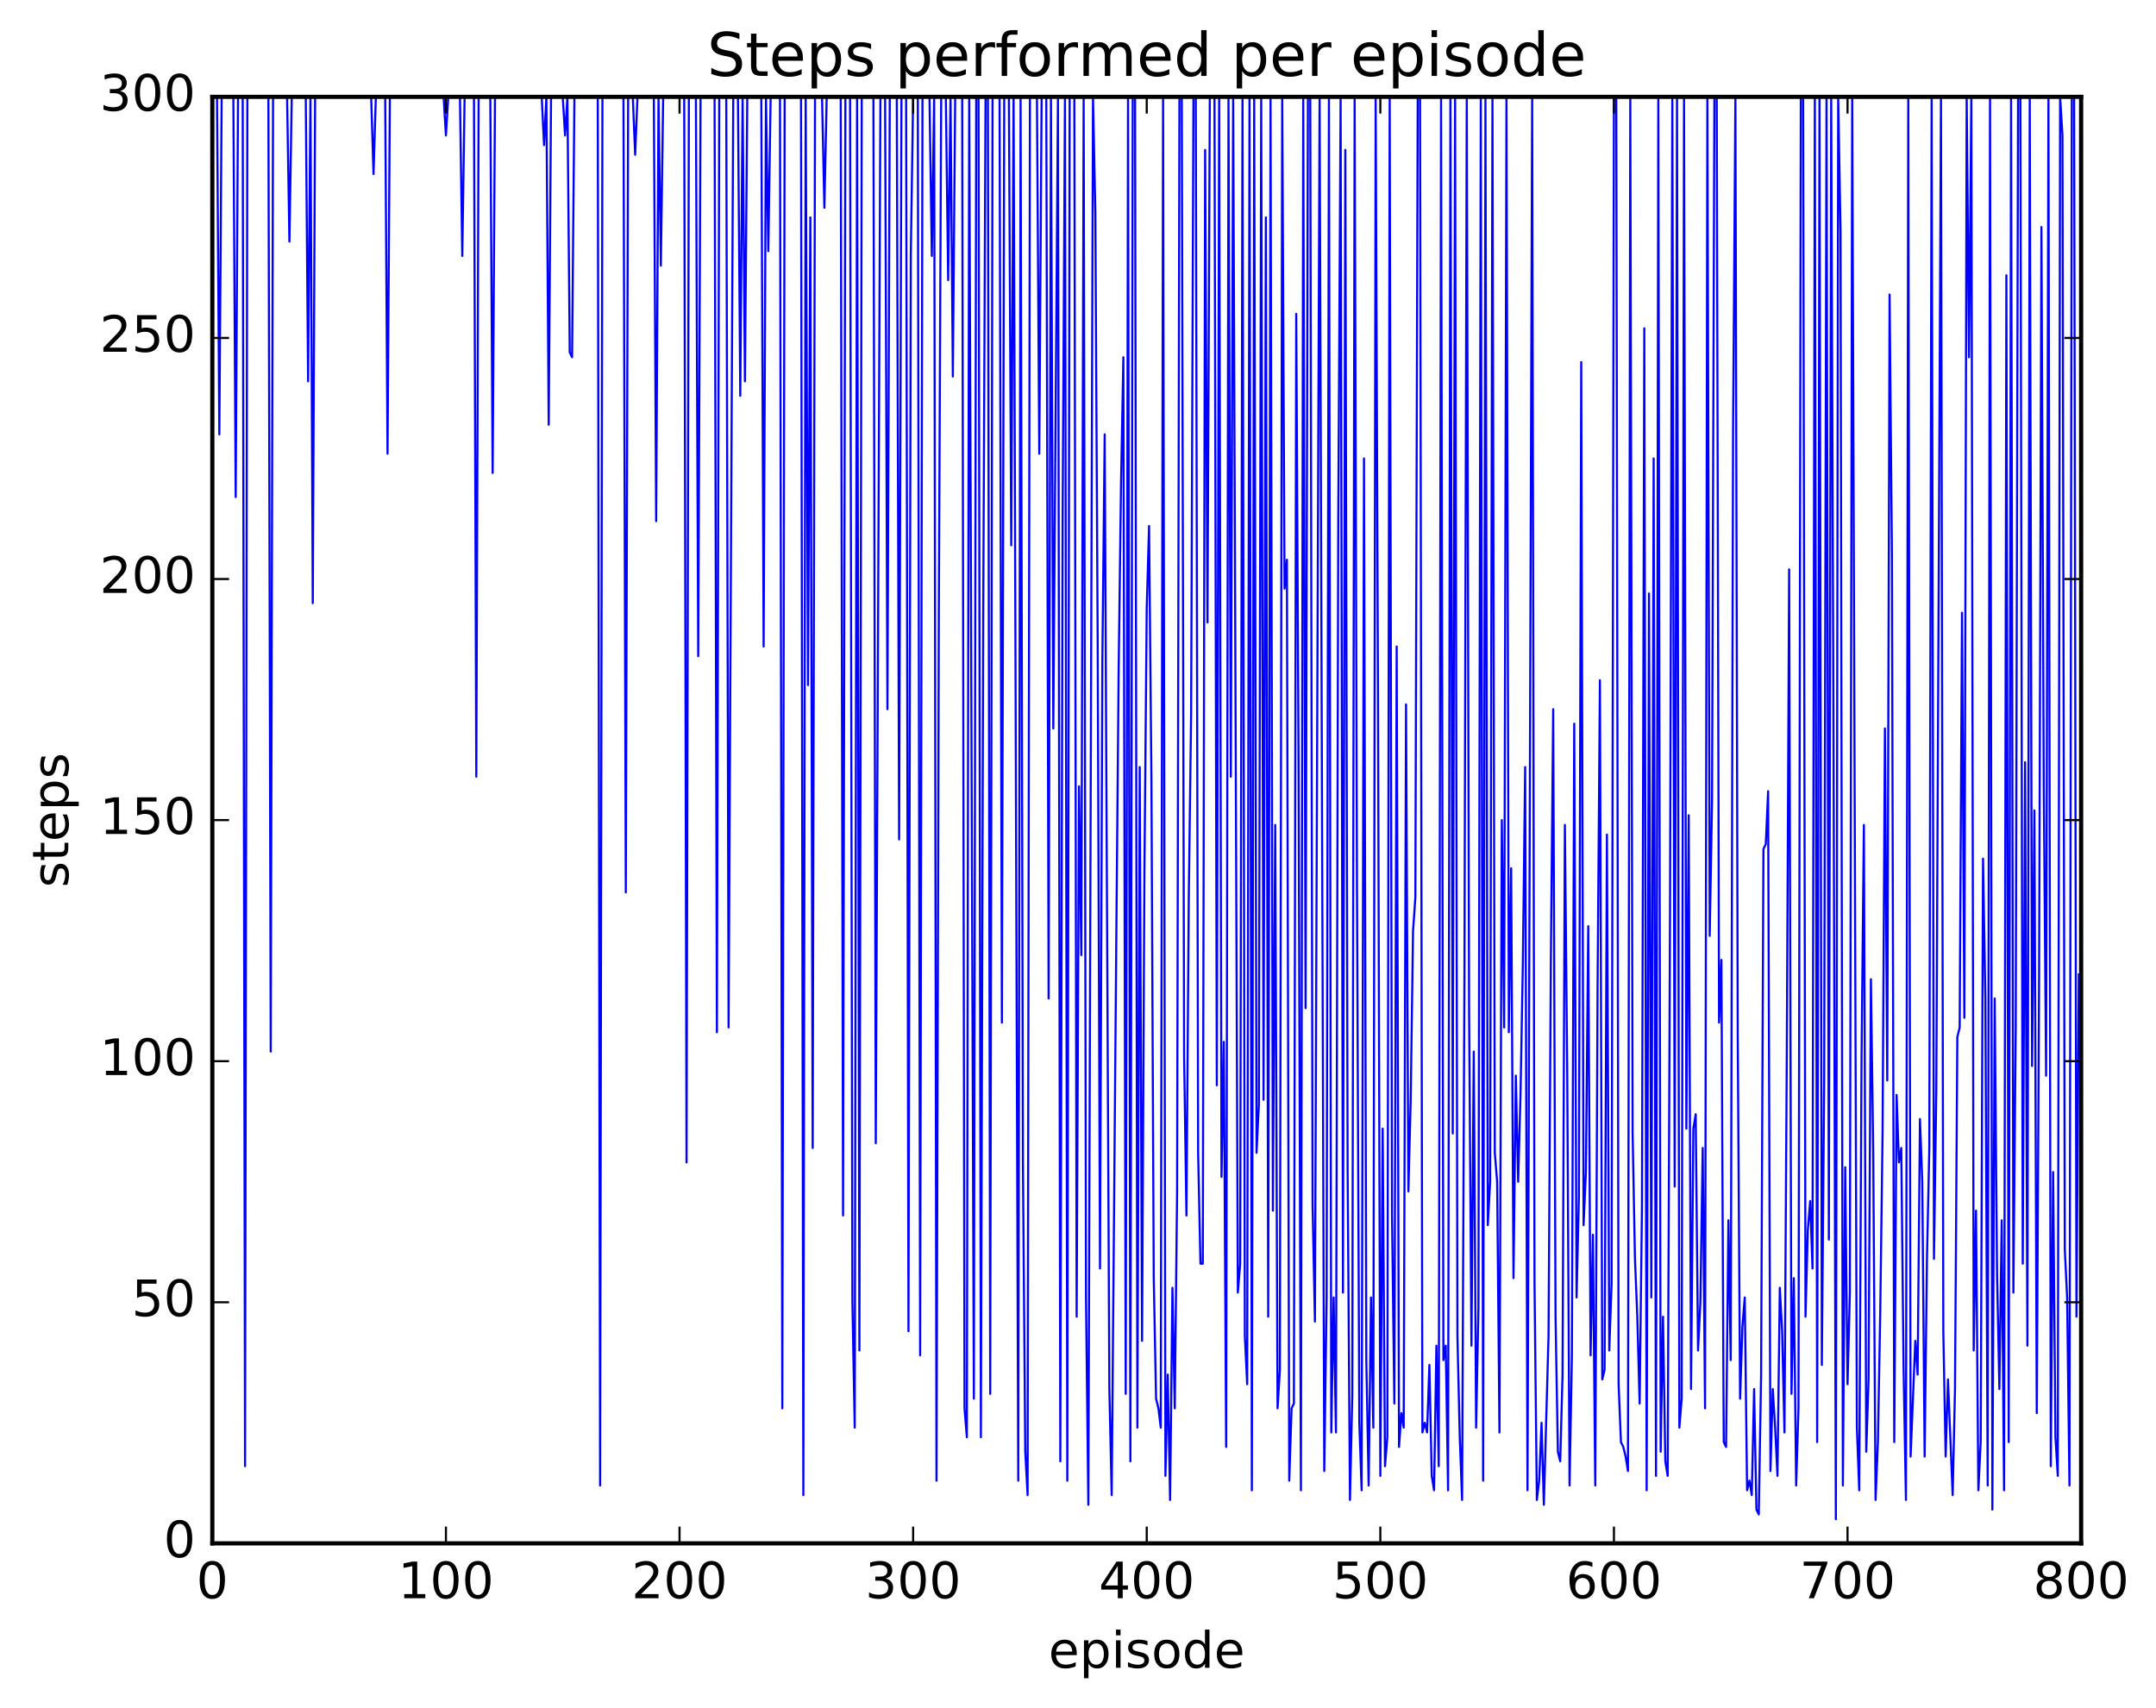 <?xml version="1.0" encoding="utf-8" standalone="no"?>
<!DOCTYPE svg PUBLIC "-//W3C//DTD SVG 1.1//EN"
  "http://www.w3.org/Graphics/SVG/1.1/DTD/svg11.dtd">
<!-- Created with matplotlib (http://matplotlib.org/) -->
<svg height="408pt" version="1.1" viewBox="0 0 515 408" width="515pt" xmlns="http://www.w3.org/2000/svg" xmlns:xlink="http://www.w3.org/1999/xlink">
 <defs>
  <style type="text/css">
*{stroke-linecap:butt;stroke-linejoin:round;stroke-miterlimit:100000;}
  </style>
 </defs>
 <g id="figure_1">
  <g id="patch_1">
   <path d="M 0 408.169 
L 515.771 408.169 
L 515.771 0 
L 0 0 
z
" style="fill:#ffffff;"/>
  </g>
  <g id="axes_1">
   <g id="patch_2">
    <path d="M 50.719 368.742 
L 497.119 368.742 
L 497.119 23.142 
L 50.719 23.142 
z
" style="fill:#ffffff;"/>
   </g>
   <g id="line2d_1">
    <path clip-path="url(#p3c3216aa3d)" d="M 50.719 23.142 
L 51.277 23.142 
L 51.835 23.142 
L 52.393 103.782 
L 52.951 23.142 
L 55.741 23.142 
L 56.299 118.758 
L 56.857 23.142 
L 57.973 23.142 
L 58.531 350.31 
L 59.089 23.142 
L 64.111 23.142 
L 64.669 251.238 
L 65.227 23.142 
L 68.575 23.142 
L 69.133 57.702 
L 69.691 23.142 
L 73.039 23.142 
L 73.597 91.11 
L 74.155 23.142 
L 74.713 144.102 
L 75.271 23.142 
L 88.663 23.142 
L 89.221 41.574 
L 89.779 23.142 
L 92.011 23.142 
L 92.569 108.39 
L 93.127 23.142 
L 105.961 23.142 
L 106.519 32.358 
L 107.077 23.142 
L 109.867 23.142 
L 110.425 61.158 
L 110.983 23.142 
L 113.215 23.142 
L 113.773 185.574 
L 114.331 23.142 
L 117.121 23.142 
L 117.679 112.998 
L 118.237 23.142 
L 129.397 23.142 
L 129.955 34.662 
L 130.513 23.142 
L 131.071 101.478 
L 131.629 23.142 
L 134.419 23.142 
L 134.977 32.358 
L 135.535 23.142 
L 136.093 84.198 
L 136.651 85.35 
L 137.209 23.142 
L 142.789 23.142 
L 143.347 354.918 
L 143.905 23.142 
L 148.927 23.142 
L 149.485 213.222 
L 150.043 23.142 
L 151.159 23.142 
L 151.717 36.966 
L 152.275 23.142 
L 156.181 23.142 
L 156.739 124.518 
L 157.297 23.142 
L 157.855 63.462 
L 158.413 23.142 
L 163.435 23.142 
L 163.993 277.734 
L 164.551 23.142 
L 166.225 23.142 
L 166.783 156.774 
L 167.341 23.142 
L 170.689 23.142 
L 171.247 246.63 
L 171.805 23.142 
L 173.479 23.142 
L 174.037 245.478 
L 175.153 23.142 
L 176.269 23.142 
L 176.827 94.566 
L 177.385 23.142 
L 177.943 91.11 
L 178.501 23.142 
L 181.849 23.142 
L 182.407 154.47 
L 182.965 23.142 
L 183.523 60.006 
L 184.081 23.142 
L 186.313 23.142 
L 186.871 336.486 
L 187.429 23.142 
L 191.335 23.142 
L 191.893 357.222 
L 192.451 23.142 
L 193.009 163.686 
L 193.567 51.942 
L 194.125 274.278 
L 194.683 23.142 
L 196.357 23.142 
L 196.915 49.638 
L 197.473 23.142 
L 200.821 23.142 
L 201.379 290.406 
L 201.937 23.142 
L 203.053 23.142 
L 203.611 311.142 
L 204.169 341.094 
L 204.727 23.142 
L 205.285 322.662 
L 205.843 23.142 
L 208.633 23.142 
L 209.191 273.126 
L 210.307 23.142 
L 211.423 23.142 
L 211.981 169.446 
L 212.539 23.142 
L 214.213 23.142 
L 214.771 200.55 
L 215.329 23.142 
L 216.445 23.142 
L 217.003 318.054 
L 217.561 61.158 
L 218.119 23.142 
L 219.235 23.142 
L 219.793 323.814 
L 220.351 23.142 
L 222.025 23.142 
L 222.583 61.158 
L 223.141 23.142 
L 223.699 353.766 
L 224.257 146.406 
L 224.815 23.142 
L 225.931 23.142 
L 226.489 66.918 
L 227.047 23.142 
L 227.605 89.958 
L 228.163 23.142 
L 229.837 23.142 
L 230.395 336.486 
L 230.953 343.398 
L 231.511 23.142 
L 232.627 334.182 
L 233.185 23.142 
L 233.743 23.142 
L 234.301 343.398 
L 234.859 147.558 
L 235.417 23.142 
L 235.975 23.142 
L 236.533 333.03 
L 237.091 23.142 
L 238.765 23.142 
L 239.323 244.326 
L 239.881 23.142 
L 240.997 23.142 
L 241.555 130.278 
L 242.113 23.142 
L 243.229 353.766 
L 243.787 23.142 
L 244.345 277.734 
L 244.903 346.854 
L 245.461 357.222 
L 246.019 23.142 
L 247.693 23.142 
L 248.251 108.39 
L 248.809 23.142 
L 249.925 23.142 
L 250.483 238.566 
L 251.041 23.142 
L 251.599 174.054 
L 252.715 23.142 
L 253.273 349.158 
L 253.831 123.366 
L 254.389 23.142 
L 254.947 353.766 
L 255.505 23.142 
L 256.621 23.142 
L 257.179 314.598 
L 257.737 187.878 
L 258.295 228.198 
L 258.853 23.142 
L 259.411 309.99 
L 259.969 359.526 
L 261.085 23.142 
L 261.643 50.79 
L 262.201 153.318 
L 262.759 303.078 
L 263.317 157.926 
L 263.875 103.782 
L 264.991 331.878 
L 265.549 357.222 
L 266.665 222.438 
L 267.223 159.078 
L 267.781 115.302 
L 268.339 85.35 
L 268.897 333.03 
L 269.455 23.142 
L 270.013 349.158 
L 270.571 23.142 
L 271.129 23.142 
L 271.687 341.094 
L 272.245 183.27 
L 272.803 320.358 
L 273.361 208.614 
L 273.919 145.254 
L 274.477 125.67 
L 275.035 185.574 
L 275.593 305.382 
L 276.151 334.182 
L 276.709 336.486 
L 277.267 341.094 
L 277.825 23.142 
L 278.383 352.614 
L 278.941 328.422 
L 279.499 358.374 
L 280.057 307.686 
L 280.615 336.486 
L 281.173 284.646 
L 281.731 23.142 
L 282.289 23.142 
L 282.847 252.39 
L 283.405 290.406 
L 283.963 214.374 
L 284.521 170.598 
L 285.079 23.142 
L 285.637 23.142 
L 286.195 275.43 
L 286.753 301.926 
L 287.311 301.926 
L 287.869 35.814 
L 288.427 148.71 
L 288.985 23.142 
L 290.101 23.142 
L 290.659 259.302 
L 291.217 23.142 
L 291.775 281.19 
L 292.333 248.934 
L 292.891 345.702 
L 293.449 23.142 
L 294.007 185.574 
L 294.565 23.142 
L 295.681 308.838 
L 296.239 301.926 
L 296.797 23.142 
L 297.355 319.206 
L 297.913 330.726 
L 298.471 23.142 
L 299.029 356.07 
L 299.587 23.142 
L 300.145 275.43 
L 300.703 263.91 
L 301.261 23.142 
L 301.819 262.758 
L 302.377 51.942 
L 302.935 314.598 
L 303.493 23.142 
L 304.051 289.254 
L 304.609 197.094 
L 305.167 336.486 
L 305.725 327.27 
L 306.283 23.142 
L 306.841 140.646 
L 307.399 133.734 
L 307.957 353.766 
L 308.515 336.486 
L 309.073 335.334 
L 309.631 74.982 
L 310.189 182.118 
L 310.747 356.07 
L 311.305 23.142 
L 311.863 240.87 
L 312.421 23.142 
L 312.979 23.142 
L 313.537 288.102 
L 314.095 315.75 
L 315.211 23.142 
L 316.327 351.462 
L 316.885 309.99 
L 317.443 23.142 
L 318.001 342.246 
L 318.559 309.99 
L 319.117 342.246 
L 319.675 123.366 
L 320.233 23.142 
L 320.791 308.838 
L 321.349 35.814 
L 321.907 280.038 
L 322.465 358.374 
L 323.023 333.03 
L 323.581 23.142 
L 324.139 212.07 
L 324.697 339.942 
L 325.255 356.07 
L 325.813 109.542 
L 326.371 324.966 
L 326.929 354.918 
L 327.487 309.99 
L 328.045 341.094 
L 328.603 23.142 
L 329.161 165.99 
L 329.719 352.614 
L 330.277 269.67 
L 330.835 350.31 
L 331.393 343.398 
L 331.951 23.142 
L 332.509 290.406 
L 333.067 335.334 
L 333.625 154.47 
L 334.183 345.702 
L 334.741 337.638 
L 335.299 341.094 
L 335.857 168.294 
L 336.415 284.646 
L 336.973 262.758 
L 337.531 222.438 
L 338.089 214.374 
L 338.647 23.142 
L 339.205 23.142 
L 339.763 342.246 
L 340.321 339.942 
L 340.879 342.246 
L 341.437 326.118 
L 341.995 352.614 
L 342.553 356.07 
L 343.111 321.51 
L 343.669 350.31 
L 344.227 23.142 
L 344.785 324.966 
L 345.343 321.51 
L 345.901 356.07 
L 346.459 23.142 
L 347.017 270.822 
L 347.575 23.142 
L 348.133 319.206 
L 348.691 343.398 
L 349.249 358.374 
L 349.807 232.806 
L 350.365 23.142 
L 350.923 242.022 
L 351.481 321.51 
L 352.039 251.238 
L 352.597 341.094 
L 353.155 312.294 
L 353.713 23.142 
L 354.271 353.766 
L 354.829 23.142 
L 355.387 292.71 
L 355.945 282.342 
L 356.503 23.142 
L 357.061 275.43 
L 357.619 282.342 
L 358.177 342.246 
L 358.735 195.942 
L 359.293 245.478 
L 359.851 23.142 
L 360.409 246.63 
L 360.967 207.462 
L 361.525 305.382 
L 362.083 256.998 
L 362.641 282.342 
L 363.199 261.606 
L 363.757 230.502 
L 364.315 183.27 
L 364.873 356.07 
L 365.989 23.142 
L 366.547 306.534 
L 367.105 358.374 
L 367.663 353.766 
L 368.221 339.942 
L 368.779 359.526 
L 369.895 319.206 
L 370.453 229.35 
L 371.011 169.446 
L 371.569 314.598 
L 372.127 346.854 
L 372.685 349.158 
L 373.243 328.422 
L 373.801 197.094 
L 374.359 255.846 
L 374.917 354.918 
L 375.475 323.814 
L 376.033 172.902 
L 376.591 309.99 
L 377.149 285.798 
L 377.707 86.502 
L 378.265 292.71 
L 378.823 280.038 
L 379.381 221.286 
L 379.939 323.814 
L 380.497 295.014 
L 381.055 354.918 
L 381.613 235.11 
L 382.171 162.534 
L 382.729 329.574 
L 383.287 327.27 
L 383.845 199.398 
L 384.403 322.662 
L 384.961 306.534 
L 385.519 23.142 
L 386.077 23.142 
L 386.635 330.726 
L 387.193 344.55 
L 387.751 345.702 
L 388.309 348.006 
L 388.867 351.462 
L 389.425 23.142 
L 389.983 270.822 
L 390.541 300.774 
L 391.099 314.598 
L 391.657 335.334 
L 392.215 288.102 
L 392.773 78.438 
L 393.331 356.07 
L 393.889 141.798 
L 394.447 309.99 
L 395.005 109.542 
L 395.563 352.614 
L 396.121 23.142 
L 396.679 346.854 
L 397.237 314.598 
L 397.795 349.158 
L 398.353 352.614 
L 398.911 218.982 
L 399.469 23.142 
L 400.027 283.494 
L 400.585 23.142 
L 401.143 341.094 
L 401.701 334.182 
L 402.259 23.142 
L 402.817 269.67 
L 403.375 194.79 
L 403.933 331.878 
L 404.491 269.67 
L 405.049 266.214 
L 405.607 322.662 
L 406.165 311.142 
L 406.723 274.278 
L 407.281 336.486 
L 407.839 23.142 
L 408.397 223.59 
L 408.955 191.334 
L 409.513 23.142 
L 410.071 23.142 
L 410.629 244.326 
L 411.187 229.35 
L 411.745 344.55 
L 412.303 345.702 
L 412.861 291.558 
L 413.419 324.966 
L 413.977 102.63 
L 414.535 23.142 
L 415.093 247.782 
L 415.651 334.182 
L 416.209 316.902 
L 416.767 309.99 
L 417.325 356.07 
L 417.883 353.766 
L 418.441 357.222 
L 418.999 331.878 
L 419.557 360.678 
L 420.115 361.83 
L 420.673 328.422 
L 421.231 202.854 
L 421.789 201.702 
L 422.347 189.03 
L 422.905 351.462 
L 423.463 331.878 
L 424.021 341.094 
L 424.579 352.614 
L 425.137 307.686 
L 425.695 318.054 
L 426.253 342.246 
L 426.811 251.238 
L 427.369 136.038 
L 427.927 333.03 
L 428.485 305.382 
L 429.043 354.918 
L 429.601 336.486 
L 430.159 23.142 
L 430.717 23.142 
L 431.275 314.598 
L 431.833 293.862 
L 432.391 286.95 
L 432.949 303.078 
L 433.507 23.142 
L 434.065 344.55 
L 434.623 23.142 
L 435.181 326.118 
L 435.739 258.15 
L 436.297 23.142 
L 436.855 296.166 
L 437.413 23.142 
L 437.971 177.51 
L 438.529 362.982 
L 439.087 23.142 
L 439.645 55.398 
L 440.203 354.918 
L 440.761 278.886 
L 441.319 330.726 
L 441.877 308.838 
L 442.435 23.142 
L 443.551 341.094 
L 444.109 356.07 
L 444.667 252.39 
L 445.225 197.094 
L 445.783 346.854 
L 446.341 329.574 
L 446.899 233.958 
L 447.457 275.43 
L 448.015 358.374 
L 448.573 344.55 
L 449.131 313.446 
L 449.689 270.822 
L 450.247 174.054 
L 450.805 258.15 
L 451.363 70.374 
L 451.921 132.582 
L 452.479 344.55 
L 453.037 261.606 
L 453.595 277.734 
L 454.153 274.278 
L 454.711 327.27 
L 455.269 358.374 
L 455.827 23.142 
L 456.385 348.006 
L 457.501 320.358 
L 458.059 328.422 
L 458.617 267.366 
L 459.175 282.342 
L 459.733 348.006 
L 460.291 300.774 
L 460.849 274.278 
L 461.407 23.142 
L 461.965 300.774 
L 462.523 260.454 
L 463.639 23.142 
L 464.197 318.054 
L 464.755 348.006 
L 465.313 329.574 
L 466.429 357.222 
L 466.987 331.878 
L 467.545 247.782 
L 468.103 245.478 
L 468.661 146.406 
L 469.219 243.174 
L 469.777 23.142 
L 470.335 85.35 
L 470.893 23.142 
L 471.451 322.662 
L 472.009 289.254 
L 472.567 356.07 
L 473.125 344.55 
L 473.683 205.158 
L 474.241 238.566 
L 474.799 354.918 
L 475.357 23.142 
L 475.915 360.678 
L 476.473 238.566 
L 477.031 304.23 
L 477.589 331.878 
L 478.147 291.558 
L 478.705 356.07 
L 479.263 65.766 
L 479.821 344.55 
L 480.379 23.142 
L 480.937 308.838 
L 481.495 245.478 
L 482.053 23.142 
L 482.611 23.142 
L 483.169 301.926 
L 483.727 182.118 
L 484.285 321.51 
L 484.843 23.142 
L 485.401 254.694 
L 485.959 193.638 
L 486.517 337.638 
L 487.075 233.958 
L 487.633 54.246 
L 488.191 187.878 
L 488.749 256.998 
L 489.307 23.142 
L 489.865 350.31 
L 490.423 280.038 
L 490.981 343.398 
L 491.539 352.614 
L 492.097 23.142 
L 492.655 32.358 
L 493.213 298.47 
L 493.771 309.99 
L 494.329 354.918 
L 494.887 23.142 
L 495.445 23.142 
L 496.003 314.598 
L 496.561 232.806 
L 496.561 232.806 
" style="fill:none;stroke:#0000ff;stroke-linecap:square;stroke-width:0.5;"/>
   </g>
   <g id="patch_3">
    <path d="M 50.719 368.742 
L 50.719 23.142 
" style="fill:none;stroke:#000000;stroke-linecap:square;stroke-linejoin:miter;"/>
   </g>
   <g id="patch_4">
    <path d="M 497.119 368.742 
L 497.119 23.142 
" style="fill:none;stroke:#000000;stroke-linecap:square;stroke-linejoin:miter;"/>
   </g>
   <g id="patch_5">
    <path d="M 50.719 368.742 
L 497.119 368.742 
" style="fill:none;stroke:#000000;stroke-linecap:square;stroke-linejoin:miter;"/>
   </g>
   <g id="patch_6">
    <path d="M 50.719 23.142 
L 497.119 23.142 
" style="fill:none;stroke:#000000;stroke-linecap:square;stroke-linejoin:miter;"/>
   </g>
   <g id="matplotlib.axis_1">
    <g id="xtick_1">
     <g id="line2d_2">
      <defs>
       <path d="M 0 0 
L 0 -4 
" id="m2ebcc3d7cc" style="stroke:#000000;stroke-width:0.5;"/>
      </defs>
      <g>
       <use style="stroke:#000000;stroke-width:0.5;" x="50.719" xlink:href="#m2ebcc3d7cc" y="368.742"/>
      </g>
     </g>
     <g id="line2d_3">
      <defs>
       <path d="M 0 0 
L 0 4 
" id="m616a8b32ad" style="stroke:#000000;stroke-width:0.5;"/>
      </defs>
      <g>
       <use style="stroke:#000000;stroke-width:0.5;" x="50.719" xlink:href="#m616a8b32ad" y="23.142"/>
      </g>
     </g>
     <g id="text_1">
      <!-- 0 -->
      <defs>
       <path d="M 31.781 66.406 
Q 24.172 66.406 20.328 58.906 
Q 16.5 51.422 16.5 36.375 
Q 16.5 21.391 20.328 13.891 
Q 24.172 6.391 31.781 6.391 
Q 39.453 6.391 43.281 13.891 
Q 47.125 21.391 47.125 36.375 
Q 47.125 51.422 43.281 58.906 
Q 39.453 66.406 31.781 66.406 
M 31.781 74.219 
Q 44.047 74.219 50.516 64.516 
Q 56.984 54.828 56.984 36.375 
Q 56.984 17.969 50.516 8.266 
Q 44.047 -1.422 31.781 -1.422 
Q 19.531 -1.422 13.062 8.266 
Q 6.594 17.969 6.594 36.375 
Q 6.594 54.828 13.062 64.516 
Q 19.531 74.219 31.781 74.219 
" id="BitstreamVeraSans-Roman-30"/>
      </defs>
      <g transform="translate(46.901 381.86)scale(0.12 -0.12)">
       <use xlink:href="#BitstreamVeraSans-Roman-30"/>
      </g>
     </g>
    </g>
    <g id="xtick_2">
     <g id="line2d_4">
      <g>
       <use style="stroke:#000000;stroke-width:0.5;" x="106.519" xlink:href="#m2ebcc3d7cc" y="368.742"/>
      </g>
     </g>
     <g id="line2d_5">
      <g>
       <use style="stroke:#000000;stroke-width:0.5;" x="106.519" xlink:href="#m616a8b32ad" y="23.142"/>
      </g>
     </g>
     <g id="text_2">
      <!-- 100 -->
      <defs>
       <path d="M 12.406 8.297 
L 28.516 8.297 
L 28.516 63.922 
L 10.984 60.406 
L 10.984 69.391 
L 28.422 72.906 
L 38.281 72.906 
L 38.281 8.297 
L 54.391 8.297 
L 54.391 0 
L 12.406 0 
z
" id="BitstreamVeraSans-Roman-31"/>
      </defs>
      <g transform="translate(95.066 381.86)scale(0.12 -0.12)">
       <use xlink:href="#BitstreamVeraSans-Roman-31"/>
       <use x="63.623" xlink:href="#BitstreamVeraSans-Roman-30"/>
       <use x="127.246" xlink:href="#BitstreamVeraSans-Roman-30"/>
      </g>
     </g>
    </g>
    <g id="xtick_3">
     <g id="line2d_6">
      <g>
       <use style="stroke:#000000;stroke-width:0.5;" x="162.319" xlink:href="#m2ebcc3d7cc" y="368.742"/>
      </g>
     </g>
     <g id="line2d_7">
      <g>
       <use style="stroke:#000000;stroke-width:0.5;" x="162.319" xlink:href="#m616a8b32ad" y="23.142"/>
      </g>
     </g>
     <g id="text_3">
      <!-- 200 -->
      <defs>
       <path d="M 19.188 8.297 
L 53.609 8.297 
L 53.609 0 
L 7.328 0 
L 7.328 8.297 
Q 12.938 14.109 22.625 23.891 
Q 32.328 33.688 34.812 36.531 
Q 39.547 41.844 41.422 45.531 
Q 43.312 49.219 43.312 52.781 
Q 43.312 58.594 39.234 62.25 
Q 35.156 65.922 28.609 65.922 
Q 23.969 65.922 18.812 64.312 
Q 13.672 62.703 7.812 59.422 
L 7.812 69.391 
Q 13.766 71.781 18.938 73 
Q 24.125 74.219 28.422 74.219 
Q 39.75 74.219 46.484 68.547 
Q 53.219 62.891 53.219 53.422 
Q 53.219 48.922 51.531 44.891 
Q 49.859 40.875 45.406 35.406 
Q 44.188 33.984 37.641 27.219 
Q 31.109 20.453 19.188 8.297 
" id="BitstreamVeraSans-Roman-32"/>
      </defs>
      <g transform="translate(150.866 381.86)scale(0.12 -0.12)">
       <use xlink:href="#BitstreamVeraSans-Roman-32"/>
       <use x="63.623" xlink:href="#BitstreamVeraSans-Roman-30"/>
       <use x="127.246" xlink:href="#BitstreamVeraSans-Roman-30"/>
      </g>
     </g>
    </g>
    <g id="xtick_4">
     <g id="line2d_8">
      <g>
       <use style="stroke:#000000;stroke-width:0.5;" x="218.119" xlink:href="#m2ebcc3d7cc" y="368.742"/>
      </g>
     </g>
     <g id="line2d_9">
      <g>
       <use style="stroke:#000000;stroke-width:0.5;" x="218.119" xlink:href="#m616a8b32ad" y="23.142"/>
      </g>
     </g>
     <g id="text_4">
      <!-- 300 -->
      <defs>
       <path d="M 40.578 39.312 
Q 47.656 37.797 51.625 33 
Q 55.609 28.219 55.609 21.188 
Q 55.609 10.406 48.188 4.484 
Q 40.766 -1.422 27.094 -1.422 
Q 22.516 -1.422 17.656 -0.516 
Q 12.797 0.391 7.625 2.203 
L 7.625 11.719 
Q 11.719 9.328 16.594 8.109 
Q 21.484 6.891 26.812 6.891 
Q 36.078 6.891 40.938 10.547 
Q 45.797 14.203 45.797 21.188 
Q 45.797 27.641 41.281 31.266 
Q 36.766 34.906 28.719 34.906 
L 20.219 34.906 
L 20.219 43.016 
L 29.109 43.016 
Q 36.375 43.016 40.234 45.922 
Q 44.094 48.828 44.094 54.297 
Q 44.094 59.906 40.109 62.906 
Q 36.141 65.922 28.719 65.922 
Q 24.656 65.922 20.016 65.031 
Q 15.375 64.156 9.812 62.312 
L 9.812 71.094 
Q 15.438 72.656 20.344 73.438 
Q 25.25 74.219 29.594 74.219 
Q 40.828 74.219 47.359 69.109 
Q 53.906 64.016 53.906 55.328 
Q 53.906 49.266 50.438 45.094 
Q 46.969 40.922 40.578 39.312 
" id="BitstreamVeraSans-Roman-33"/>
      </defs>
      <g transform="translate(206.666 381.86)scale(0.12 -0.12)">
       <use xlink:href="#BitstreamVeraSans-Roman-33"/>
       <use x="63.623" xlink:href="#BitstreamVeraSans-Roman-30"/>
       <use x="127.246" xlink:href="#BitstreamVeraSans-Roman-30"/>
      </g>
     </g>
    </g>
    <g id="xtick_5">
     <g id="line2d_10">
      <g>
       <use style="stroke:#000000;stroke-width:0.5;" x="273.919" xlink:href="#m2ebcc3d7cc" y="368.742"/>
      </g>
     </g>
     <g id="line2d_11">
      <g>
       <use style="stroke:#000000;stroke-width:0.5;" x="273.919" xlink:href="#m616a8b32ad" y="23.142"/>
      </g>
     </g>
     <g id="text_5">
      <!-- 400 -->
      <defs>
       <path d="M 37.797 64.312 
L 12.891 25.391 
L 37.797 25.391 
z
M 35.203 72.906 
L 47.609 72.906 
L 47.609 25.391 
L 58.016 25.391 
L 58.016 17.188 
L 47.609 17.188 
L 47.609 0 
L 37.797 0 
L 37.797 17.188 
L 4.891 17.188 
L 4.891 26.703 
z
" id="BitstreamVeraSans-Roman-34"/>
      </defs>
      <g transform="translate(262.466 381.86)scale(0.12 -0.12)">
       <use xlink:href="#BitstreamVeraSans-Roman-34"/>
       <use x="63.623" xlink:href="#BitstreamVeraSans-Roman-30"/>
       <use x="127.246" xlink:href="#BitstreamVeraSans-Roman-30"/>
      </g>
     </g>
    </g>
    <g id="xtick_6">
     <g id="line2d_12">
      <g>
       <use style="stroke:#000000;stroke-width:0.5;" x="329.719" xlink:href="#m2ebcc3d7cc" y="368.742"/>
      </g>
     </g>
     <g id="line2d_13">
      <g>
       <use style="stroke:#000000;stroke-width:0.5;" x="329.719" xlink:href="#m616a8b32ad" y="23.142"/>
      </g>
     </g>
     <g id="text_6">
      <!-- 500 -->
      <defs>
       <path d="M 10.797 72.906 
L 49.516 72.906 
L 49.516 64.594 
L 19.828 64.594 
L 19.828 46.734 
Q 21.969 47.469 24.109 47.828 
Q 26.266 48.188 28.422 48.188 
Q 40.625 48.188 47.75 41.5 
Q 54.891 34.812 54.891 23.391 
Q 54.891 11.625 47.562 5.094 
Q 40.234 -1.422 26.906 -1.422 
Q 22.312 -1.422 17.547 -0.641 
Q 12.797 0.141 7.719 1.703 
L 7.719 11.625 
Q 12.109 9.234 16.797 8.062 
Q 21.484 6.891 26.703 6.891 
Q 35.156 6.891 40.078 11.328 
Q 45.016 15.766 45.016 23.391 
Q 45.016 31 40.078 35.438 
Q 35.156 39.891 26.703 39.891 
Q 22.75 39.891 18.812 39.016 
Q 14.891 38.141 10.797 36.281 
z
" id="BitstreamVeraSans-Roman-35"/>
      </defs>
      <g transform="translate(318.266 381.86)scale(0.12 -0.12)">
       <use xlink:href="#BitstreamVeraSans-Roman-35"/>
       <use x="63.623" xlink:href="#BitstreamVeraSans-Roman-30"/>
       <use x="127.246" xlink:href="#BitstreamVeraSans-Roman-30"/>
      </g>
     </g>
    </g>
    <g id="xtick_7">
     <g id="line2d_14">
      <g>
       <use style="stroke:#000000;stroke-width:0.5;" x="385.519" xlink:href="#m2ebcc3d7cc" y="368.742"/>
      </g>
     </g>
     <g id="line2d_15">
      <g>
       <use style="stroke:#000000;stroke-width:0.5;" x="385.519" xlink:href="#m616a8b32ad" y="23.142"/>
      </g>
     </g>
     <g id="text_7">
      <!-- 600 -->
      <defs>
       <path d="M 33.016 40.375 
Q 26.375 40.375 22.484 35.828 
Q 18.609 31.297 18.609 23.391 
Q 18.609 15.531 22.484 10.953 
Q 26.375 6.391 33.016 6.391 
Q 39.656 6.391 43.531 10.953 
Q 47.406 15.531 47.406 23.391 
Q 47.406 31.297 43.531 35.828 
Q 39.656 40.375 33.016 40.375 
M 52.594 71.297 
L 52.594 62.312 
Q 48.875 64.062 45.094 64.984 
Q 41.312 65.922 37.594 65.922 
Q 27.828 65.922 22.672 59.328 
Q 17.531 52.734 16.797 39.406 
Q 19.672 43.656 24.016 45.922 
Q 28.375 48.188 33.594 48.188 
Q 44.578 48.188 50.953 41.516 
Q 57.328 34.859 57.328 23.391 
Q 57.328 12.156 50.688 5.359 
Q 44.047 -1.422 33.016 -1.422 
Q 20.359 -1.422 13.672 8.266 
Q 6.984 17.969 6.984 36.375 
Q 6.984 53.656 15.188 63.938 
Q 23.391 74.219 37.203 74.219 
Q 40.922 74.219 44.703 73.484 
Q 48.484 72.75 52.594 71.297 
" id="BitstreamVeraSans-Roman-36"/>
      </defs>
      <g transform="translate(374.066 381.86)scale(0.12 -0.12)">
       <use xlink:href="#BitstreamVeraSans-Roman-36"/>
       <use x="63.623" xlink:href="#BitstreamVeraSans-Roman-30"/>
       <use x="127.246" xlink:href="#BitstreamVeraSans-Roman-30"/>
      </g>
     </g>
    </g>
    <g id="xtick_8">
     <g id="line2d_16">
      <g>
       <use style="stroke:#000000;stroke-width:0.5;" x="441.319" xlink:href="#m2ebcc3d7cc" y="368.742"/>
      </g>
     </g>
     <g id="line2d_17">
      <g>
       <use style="stroke:#000000;stroke-width:0.5;" x="441.319" xlink:href="#m616a8b32ad" y="23.142"/>
      </g>
     </g>
     <g id="text_8">
      <!-- 700 -->
      <defs>
       <path d="M 8.203 72.906 
L 55.078 72.906 
L 55.078 68.703 
L 28.609 0 
L 18.312 0 
L 43.219 64.594 
L 8.203 64.594 
z
" id="BitstreamVeraSans-Roman-37"/>
      </defs>
      <g transform="translate(429.866 381.86)scale(0.12 -0.12)">
       <use xlink:href="#BitstreamVeraSans-Roman-37"/>
       <use x="63.623" xlink:href="#BitstreamVeraSans-Roman-30"/>
       <use x="127.246" xlink:href="#BitstreamVeraSans-Roman-30"/>
      </g>
     </g>
    </g>
    <g id="xtick_9">
     <g id="line2d_18">
      <g>
       <use style="stroke:#000000;stroke-width:0.5;" x="497.119" xlink:href="#m2ebcc3d7cc" y="368.742"/>
      </g>
     </g>
     <g id="line2d_19">
      <g>
       <use style="stroke:#000000;stroke-width:0.5;" x="497.119" xlink:href="#m616a8b32ad" y="23.142"/>
      </g>
     </g>
     <g id="text_9">
      <!-- 800 -->
      <defs>
       <path d="M 31.781 34.625 
Q 24.75 34.625 20.719 30.859 
Q 16.703 27.094 16.703 20.516 
Q 16.703 13.922 20.719 10.156 
Q 24.75 6.391 31.781 6.391 
Q 38.812 6.391 42.859 10.172 
Q 46.922 13.969 46.922 20.516 
Q 46.922 27.094 42.891 30.859 
Q 38.875 34.625 31.781 34.625 
M 21.922 38.812 
Q 15.578 40.375 12.031 44.719 
Q 8.5 49.078 8.5 55.328 
Q 8.5 64.062 14.719 69.141 
Q 20.953 74.219 31.781 74.219 
Q 42.672 74.219 48.875 69.141 
Q 55.078 64.062 55.078 55.328 
Q 55.078 49.078 51.531 44.719 
Q 48 40.375 41.703 38.812 
Q 48.828 37.156 52.797 32.312 
Q 56.781 27.484 56.781 20.516 
Q 56.781 9.906 50.312 4.234 
Q 43.844 -1.422 31.781 -1.422 
Q 19.734 -1.422 13.25 4.234 
Q 6.781 9.906 6.781 20.516 
Q 6.781 27.484 10.781 32.312 
Q 14.797 37.156 21.922 38.812 
M 18.312 54.391 
Q 18.312 48.734 21.844 45.562 
Q 25.391 42.391 31.781 42.391 
Q 38.141 42.391 41.719 45.562 
Q 45.312 48.734 45.312 54.391 
Q 45.312 60.062 41.719 63.234 
Q 38.141 66.406 31.781 66.406 
Q 25.391 66.406 21.844 63.234 
Q 18.312 60.062 18.312 54.391 
" id="BitstreamVeraSans-Roman-38"/>
      </defs>
      <g transform="translate(485.666 381.86)scale(0.12 -0.12)">
       <use xlink:href="#BitstreamVeraSans-Roman-38"/>
       <use x="63.623" xlink:href="#BitstreamVeraSans-Roman-30"/>
       <use x="127.246" xlink:href="#BitstreamVeraSans-Roman-30"/>
      </g>
     </g>
    </g>
    <g id="text_10">
     <!-- episode -->
     <defs>
      <path d="M 56.203 29.594 
L 56.203 25.203 
L 14.891 25.203 
Q 15.484 15.922 20.484 11.062 
Q 25.484 6.203 34.422 6.203 
Q 39.594 6.203 44.453 7.469 
Q 49.312 8.734 54.109 11.281 
L 54.109 2.781 
Q 49.266 0.734 44.188 -0.344 
Q 39.109 -1.422 33.891 -1.422 
Q 20.797 -1.422 13.156 6.188 
Q 5.516 13.812 5.516 26.812 
Q 5.516 40.234 12.766 48.109 
Q 20.016 56 32.328 56 
Q 43.359 56 49.781 48.891 
Q 56.203 41.797 56.203 29.594 
M 47.219 32.234 
Q 47.125 39.594 43.094 43.984 
Q 39.062 48.391 32.422 48.391 
Q 24.906 48.391 20.391 44.141 
Q 15.875 39.891 15.188 32.172 
z
" id="BitstreamVeraSans-Roman-65"/>
      <path d="M 18.109 8.203 
L 18.109 -20.797 
L 9.078 -20.797 
L 9.078 54.688 
L 18.109 54.688 
L 18.109 46.391 
Q 20.953 51.266 25.266 53.625 
Q 29.594 56 35.594 56 
Q 45.562 56 51.781 48.094 
Q 58.016 40.188 58.016 27.297 
Q 58.016 14.406 51.781 6.484 
Q 45.562 -1.422 35.594 -1.422 
Q 29.594 -1.422 25.266 0.953 
Q 20.953 3.328 18.109 8.203 
M 48.688 27.297 
Q 48.688 37.203 44.609 42.844 
Q 40.531 48.484 33.406 48.484 
Q 26.266 48.484 22.188 42.844 
Q 18.109 37.203 18.109 27.297 
Q 18.109 17.391 22.188 11.75 
Q 26.266 6.109 33.406 6.109 
Q 40.531 6.109 44.609 11.75 
Q 48.688 17.391 48.688 27.297 
" id="BitstreamVeraSans-Roman-70"/>
      <path d="M 45.406 46.391 
L 45.406 75.984 
L 54.391 75.984 
L 54.391 0 
L 45.406 0 
L 45.406 8.203 
Q 42.578 3.328 38.25 0.953 
Q 33.938 -1.422 27.875 -1.422 
Q 17.969 -1.422 11.734 6.484 
Q 5.516 14.406 5.516 27.297 
Q 5.516 40.188 11.734 48.094 
Q 17.969 56 27.875 56 
Q 33.938 56 38.25 53.625 
Q 42.578 51.266 45.406 46.391 
M 14.797 27.297 
Q 14.797 17.391 18.875 11.75 
Q 22.953 6.109 30.078 6.109 
Q 37.203 6.109 41.297 11.75 
Q 45.406 17.391 45.406 27.297 
Q 45.406 37.203 41.297 42.844 
Q 37.203 48.484 30.078 48.484 
Q 22.953 48.484 18.875 42.844 
Q 14.797 37.203 14.797 27.297 
" id="BitstreamVeraSans-Roman-64"/>
      <path d="M 9.422 54.688 
L 18.406 54.688 
L 18.406 0 
L 9.422 0 
z
M 9.422 75.984 
L 18.406 75.984 
L 18.406 64.594 
L 9.422 64.594 
z
" id="BitstreamVeraSans-Roman-69"/>
      <path d="M 30.609 48.391 
Q 23.391 48.391 19.188 42.75 
Q 14.984 37.109 14.984 27.297 
Q 14.984 17.484 19.156 11.844 
Q 23.344 6.203 30.609 6.203 
Q 37.797 6.203 41.984 11.859 
Q 46.188 17.531 46.188 27.297 
Q 46.188 37.016 41.984 42.703 
Q 37.797 48.391 30.609 48.391 
M 30.609 56 
Q 42.328 56 49.016 48.375 
Q 55.719 40.766 55.719 27.297 
Q 55.719 13.875 49.016 6.219 
Q 42.328 -1.422 30.609 -1.422 
Q 18.844 -1.422 12.172 6.219 
Q 5.516 13.875 5.516 27.297 
Q 5.516 40.766 12.172 48.375 
Q 18.844 56 30.609 56 
" id="BitstreamVeraSans-Roman-6f"/>
      <path d="M 44.281 53.078 
L 44.281 44.578 
Q 40.484 46.531 36.375 47.5 
Q 32.281 48.484 27.875 48.484 
Q 21.188 48.484 17.844 46.438 
Q 14.5 44.391 14.5 40.281 
Q 14.5 37.156 16.891 35.375 
Q 19.281 33.594 26.516 31.984 
L 29.594 31.297 
Q 39.156 29.25 43.188 25.516 
Q 47.219 21.781 47.219 15.094 
Q 47.219 7.469 41.188 3.016 
Q 35.156 -1.422 24.609 -1.422 
Q 20.219 -1.422 15.453 -0.562 
Q 10.688 0.297 5.422 2 
L 5.422 11.281 
Q 10.406 8.688 15.234 7.391 
Q 20.062 6.109 24.812 6.109 
Q 31.156 6.109 34.562 8.281 
Q 37.984 10.453 37.984 14.406 
Q 37.984 18.062 35.516 20.016 
Q 33.062 21.969 24.703 23.781 
L 21.578 24.516 
Q 13.234 26.266 9.516 29.906 
Q 5.812 33.547 5.812 39.891 
Q 5.812 47.609 11.281 51.797 
Q 16.75 56 26.812 56 
Q 31.781 56 36.172 55.266 
Q 40.578 54.547 44.281 53.078 
" id="BitstreamVeraSans-Roman-73"/>
     </defs>
     <g transform="translate(250.453 398.474)scale(0.12 -0.12)">
      <use xlink:href="#BitstreamVeraSans-Roman-65"/>
      <use x="61.523" xlink:href="#BitstreamVeraSans-Roman-70"/>
      <use x="125.0" xlink:href="#BitstreamVeraSans-Roman-69"/>
      <use x="152.783" xlink:href="#BitstreamVeraSans-Roman-73"/>
      <use x="204.883" xlink:href="#BitstreamVeraSans-Roman-6f"/>
      <use x="266.064" xlink:href="#BitstreamVeraSans-Roman-64"/>
      <use x="329.541" xlink:href="#BitstreamVeraSans-Roman-65"/>
     </g>
    </g>
   </g>
   <g id="matplotlib.axis_2">
    <g id="ytick_1">
     <g id="line2d_20">
      <defs>
       <path d="M 0 0 
L 4 0 
" id="mff24648b80" style="stroke:#000000;stroke-width:0.5;"/>
      </defs>
      <g>
       <use style="stroke:#000000;stroke-width:0.5;" x="50.719" xlink:href="#mff24648b80" y="368.742"/>
      </g>
     </g>
     <g id="line2d_21">
      <defs>
       <path d="M 0 0 
L -4 0 
" id="mcd0cc7cdec" style="stroke:#000000;stroke-width:0.5;"/>
      </defs>
      <g>
       <use style="stroke:#000000;stroke-width:0.5;" x="497.119" xlink:href="#mcd0cc7cdec" y="368.742"/>
      </g>
     </g>
     <g id="text_11">
      <!-- 0 -->
      <g transform="translate(39.084 372.053)scale(0.12 -0.12)">
       <use xlink:href="#BitstreamVeraSans-Roman-30"/>
      </g>
     </g>
    </g>
    <g id="ytick_2">
     <g id="line2d_22">
      <g>
       <use style="stroke:#000000;stroke-width:0.5;" x="50.719" xlink:href="#mff24648b80" y="311.142"/>
      </g>
     </g>
     <g id="line2d_23">
      <g>
       <use style="stroke:#000000;stroke-width:0.5;" x="497.119" xlink:href="#mcd0cc7cdec" y="311.142"/>
      </g>
     </g>
     <g id="text_12">
      <!-- 50 -->
      <g transform="translate(31.449 314.453)scale(0.12 -0.12)">
       <use xlink:href="#BitstreamVeraSans-Roman-35"/>
       <use x="63.623" xlink:href="#BitstreamVeraSans-Roman-30"/>
      </g>
     </g>
    </g>
    <g id="ytick_3">
     <g id="line2d_24">
      <g>
       <use style="stroke:#000000;stroke-width:0.5;" x="50.719" xlink:href="#mff24648b80" y="253.542"/>
      </g>
     </g>
     <g id="line2d_25">
      <g>
       <use style="stroke:#000000;stroke-width:0.5;" x="497.119" xlink:href="#mcd0cc7cdec" y="253.542"/>
      </g>
     </g>
     <g id="text_13">
      <!-- 100 -->
      <g transform="translate(23.814 256.853)scale(0.12 -0.12)">
       <use xlink:href="#BitstreamVeraSans-Roman-31"/>
       <use x="63.623" xlink:href="#BitstreamVeraSans-Roman-30"/>
       <use x="127.246" xlink:href="#BitstreamVeraSans-Roman-30"/>
      </g>
     </g>
    </g>
    <g id="ytick_4">
     <g id="line2d_26">
      <g>
       <use style="stroke:#000000;stroke-width:0.5;" x="50.719" xlink:href="#mff24648b80" y="195.942"/>
      </g>
     </g>
     <g id="line2d_27">
      <g>
       <use style="stroke:#000000;stroke-width:0.5;" x="497.119" xlink:href="#mcd0cc7cdec" y="195.942"/>
      </g>
     </g>
     <g id="text_14">
      <!-- 150 -->
      <g transform="translate(23.814 199.253)scale(0.12 -0.12)">
       <use xlink:href="#BitstreamVeraSans-Roman-31"/>
       <use x="63.623" xlink:href="#BitstreamVeraSans-Roman-35"/>
       <use x="127.246" xlink:href="#BitstreamVeraSans-Roman-30"/>
      </g>
     </g>
    </g>
    <g id="ytick_5">
     <g id="line2d_28">
      <g>
       <use style="stroke:#000000;stroke-width:0.5;" x="50.719" xlink:href="#mff24648b80" y="138.342"/>
      </g>
     </g>
     <g id="line2d_29">
      <g>
       <use style="stroke:#000000;stroke-width:0.5;" x="497.119" xlink:href="#mcd0cc7cdec" y="138.342"/>
      </g>
     </g>
     <g id="text_15">
      <!-- 200 -->
      <g transform="translate(23.814 141.653)scale(0.12 -0.12)">
       <use xlink:href="#BitstreamVeraSans-Roman-32"/>
       <use x="63.623" xlink:href="#BitstreamVeraSans-Roman-30"/>
       <use x="127.246" xlink:href="#BitstreamVeraSans-Roman-30"/>
      </g>
     </g>
    </g>
    <g id="ytick_6">
     <g id="line2d_30">
      <g>
       <use style="stroke:#000000;stroke-width:0.5;" x="50.719" xlink:href="#mff24648b80" y="80.742"/>
      </g>
     </g>
     <g id="line2d_31">
      <g>
       <use style="stroke:#000000;stroke-width:0.5;" x="497.119" xlink:href="#mcd0cc7cdec" y="80.742"/>
      </g>
     </g>
     <g id="text_16">
      <!-- 250 -->
      <g transform="translate(23.814 84.053)scale(0.12 -0.12)">
       <use xlink:href="#BitstreamVeraSans-Roman-32"/>
       <use x="63.623" xlink:href="#BitstreamVeraSans-Roman-35"/>
       <use x="127.246" xlink:href="#BitstreamVeraSans-Roman-30"/>
      </g>
     </g>
    </g>
    <g id="ytick_7">
     <g id="line2d_32">
      <g>
       <use style="stroke:#000000;stroke-width:0.5;" x="50.719" xlink:href="#mff24648b80" y="23.142"/>
      </g>
     </g>
     <g id="line2d_33">
      <g>
       <use style="stroke:#000000;stroke-width:0.5;" x="497.119" xlink:href="#mcd0cc7cdec" y="23.142"/>
      </g>
     </g>
     <g id="text_17">
      <!-- 300 -->
      <g transform="translate(23.814 26.453)scale(0.12 -0.12)">
       <use xlink:href="#BitstreamVeraSans-Roman-33"/>
       <use x="63.623" xlink:href="#BitstreamVeraSans-Roman-30"/>
       <use x="127.246" xlink:href="#BitstreamVeraSans-Roman-30"/>
      </g>
     </g>
    </g>
    <g id="text_18">
     <!-- steps -->
     <defs>
      <path d="M 18.312 70.219 
L 18.312 54.688 
L 36.812 54.688 
L 36.812 47.703 
L 18.312 47.703 
L 18.312 18.016 
Q 18.312 11.328 20.141 9.422 
Q 21.969 7.516 27.594 7.516 
L 36.812 7.516 
L 36.812 0 
L 27.594 0 
Q 17.188 0 13.234 3.875 
Q 9.281 7.766 9.281 18.016 
L 9.281 47.703 
L 2.688 47.703 
L 2.688 54.688 
L 9.281 54.688 
L 9.281 70.219 
z
" id="BitstreamVeraSans-Roman-74"/>
     </defs>
     <g transform="translate(16.318 212.046)rotate(-90.0)scale(0.12 -0.12)">
      <use xlink:href="#BitstreamVeraSans-Roman-73"/>
      <use x="52.1" xlink:href="#BitstreamVeraSans-Roman-74"/>
      <use x="91.309" xlink:href="#BitstreamVeraSans-Roman-65"/>
      <use x="152.832" xlink:href="#BitstreamVeraSans-Roman-70"/>
      <use x="216.309" xlink:href="#BitstreamVeraSans-Roman-73"/>
     </g>
    </g>
   </g>
   <g id="text_19">
    <!-- Steps performed per episode -->
    <defs>
     <path d="M 41.109 46.297 
Q 39.594 47.172 37.812 47.578 
Q 36.031 48 33.891 48 
Q 26.266 48 22.188 43.047 
Q 18.109 38.094 18.109 28.812 
L 18.109 0 
L 9.078 0 
L 9.078 54.688 
L 18.109 54.688 
L 18.109 46.188 
Q 20.953 51.172 25.484 53.578 
Q 30.031 56 36.531 56 
Q 37.453 56 38.578 55.875 
Q 39.703 55.766 41.062 55.516 
z
" id="BitstreamVeraSans-Roman-72"/>
     <path d="M 52 44.188 
Q 55.375 50.25 60.062 53.125 
Q 64.75 56 71.094 56 
Q 79.641 56 84.281 50.016 
Q 88.922 44.047 88.922 33.016 
L 88.922 0 
L 79.891 0 
L 79.891 32.719 
Q 79.891 40.578 77.094 44.375 
Q 74.312 48.188 68.609 48.188 
Q 61.625 48.188 57.562 43.547 
Q 53.516 38.922 53.516 30.906 
L 53.516 0 
L 44.484 0 
L 44.484 32.719 
Q 44.484 40.625 41.703 44.406 
Q 38.922 48.188 33.109 48.188 
Q 26.219 48.188 22.156 43.531 
Q 18.109 38.875 18.109 30.906 
L 18.109 0 
L 9.078 0 
L 9.078 54.688 
L 18.109 54.688 
L 18.109 46.188 
Q 21.188 51.219 25.484 53.609 
Q 29.781 56 35.688 56 
Q 41.656 56 45.828 52.969 
Q 50 49.953 52 44.188 
" id="BitstreamVeraSans-Roman-6d"/>
     <path d="M 53.516 70.516 
L 53.516 60.891 
Q 47.906 63.578 42.922 64.891 
Q 37.938 66.219 33.297 66.219 
Q 25.25 66.219 20.875 63.094 
Q 16.5 59.969 16.5 54.203 
Q 16.5 49.359 19.406 46.891 
Q 22.312 44.438 30.422 42.922 
L 36.375 41.703 
Q 47.406 39.594 52.656 34.297 
Q 57.906 29 57.906 20.125 
Q 57.906 9.516 50.797 4.047 
Q 43.703 -1.422 29.984 -1.422 
Q 24.812 -1.422 18.969 -0.25 
Q 13.141 0.922 6.891 3.219 
L 6.891 13.375 
Q 12.891 10.016 18.656 8.297 
Q 24.422 6.594 29.984 6.594 
Q 38.422 6.594 43.016 9.906 
Q 47.609 13.234 47.609 19.391 
Q 47.609 24.75 44.312 27.781 
Q 41.016 30.812 33.5 32.328 
L 27.484 33.5 
Q 16.453 35.688 11.516 40.375 
Q 6.594 45.062 6.594 53.422 
Q 6.594 63.094 13.406 68.656 
Q 20.219 74.219 32.172 74.219 
Q 37.312 74.219 42.625 73.281 
Q 47.953 72.359 53.516 70.516 
" id="BitstreamVeraSans-Roman-53"/>
     <path id="BitstreamVeraSans-Roman-20"/>
     <path d="M 37.109 75.984 
L 37.109 68.5 
L 28.516 68.5 
Q 23.688 68.5 21.797 66.547 
Q 19.922 64.594 19.922 59.516 
L 19.922 54.688 
L 34.719 54.688 
L 34.719 47.703 
L 19.922 47.703 
L 19.922 0 
L 10.891 0 
L 10.891 47.703 
L 2.297 47.703 
L 2.297 54.688 
L 10.891 54.688 
L 10.891 58.5 
Q 10.891 67.625 15.141 71.797 
Q 19.391 75.984 28.609 75.984 
z
" id="BitstreamVeraSans-Roman-66"/>
    </defs>
    <g transform="translate(168.915 18.142)scale(0.144 -0.144)">
     <use xlink:href="#BitstreamVeraSans-Roman-53"/>
     <use x="63.477" xlink:href="#BitstreamVeraSans-Roman-74"/>
     <use x="102.686" xlink:href="#BitstreamVeraSans-Roman-65"/>
     <use x="164.209" xlink:href="#BitstreamVeraSans-Roman-70"/>
     <use x="227.686" xlink:href="#BitstreamVeraSans-Roman-73"/>
     <use x="279.785" xlink:href="#BitstreamVeraSans-Roman-20"/>
     <use x="311.572" xlink:href="#BitstreamVeraSans-Roman-70"/>
     <use x="375.049" xlink:href="#BitstreamVeraSans-Roman-65"/>
     <use x="436.572" xlink:href="#BitstreamVeraSans-Roman-72"/>
     <use x="477.686" xlink:href="#BitstreamVeraSans-Roman-66"/>
     <use x="512.891" xlink:href="#BitstreamVeraSans-Roman-6f"/>
     <use x="574.072" xlink:href="#BitstreamVeraSans-Roman-72"/>
     <use x="615.17" xlink:href="#BitstreamVeraSans-Roman-6d"/>
     <use x="712.582" xlink:href="#BitstreamVeraSans-Roman-65"/>
     <use x="774.105" xlink:href="#BitstreamVeraSans-Roman-64"/>
     <use x="837.582" xlink:href="#BitstreamVeraSans-Roman-20"/>
     <use x="869.369" xlink:href="#BitstreamVeraSans-Roman-70"/>
     <use x="932.846" xlink:href="#BitstreamVeraSans-Roman-65"/>
     <use x="994.369" xlink:href="#BitstreamVeraSans-Roman-72"/>
     <use x="1035.482" xlink:href="#BitstreamVeraSans-Roman-20"/>
     <use x="1067.27" xlink:href="#BitstreamVeraSans-Roman-65"/>
     <use x="1128.793" xlink:href="#BitstreamVeraSans-Roman-70"/>
     <use x="1192.27" xlink:href="#BitstreamVeraSans-Roman-69"/>
     <use x="1220.053" xlink:href="#BitstreamVeraSans-Roman-73"/>
     <use x="1272.152" xlink:href="#BitstreamVeraSans-Roman-6f"/>
     <use x="1333.334" xlink:href="#BitstreamVeraSans-Roman-64"/>
     <use x="1396.811" xlink:href="#BitstreamVeraSans-Roman-65"/>
    </g>
   </g>
  </g>
 </g>
 <defs>
  <clipPath id="p3c3216aa3d">
   <rect height="345.6" width="446.4" x="50.719" y="23.142"/>
  </clipPath>
 </defs>
</svg>
